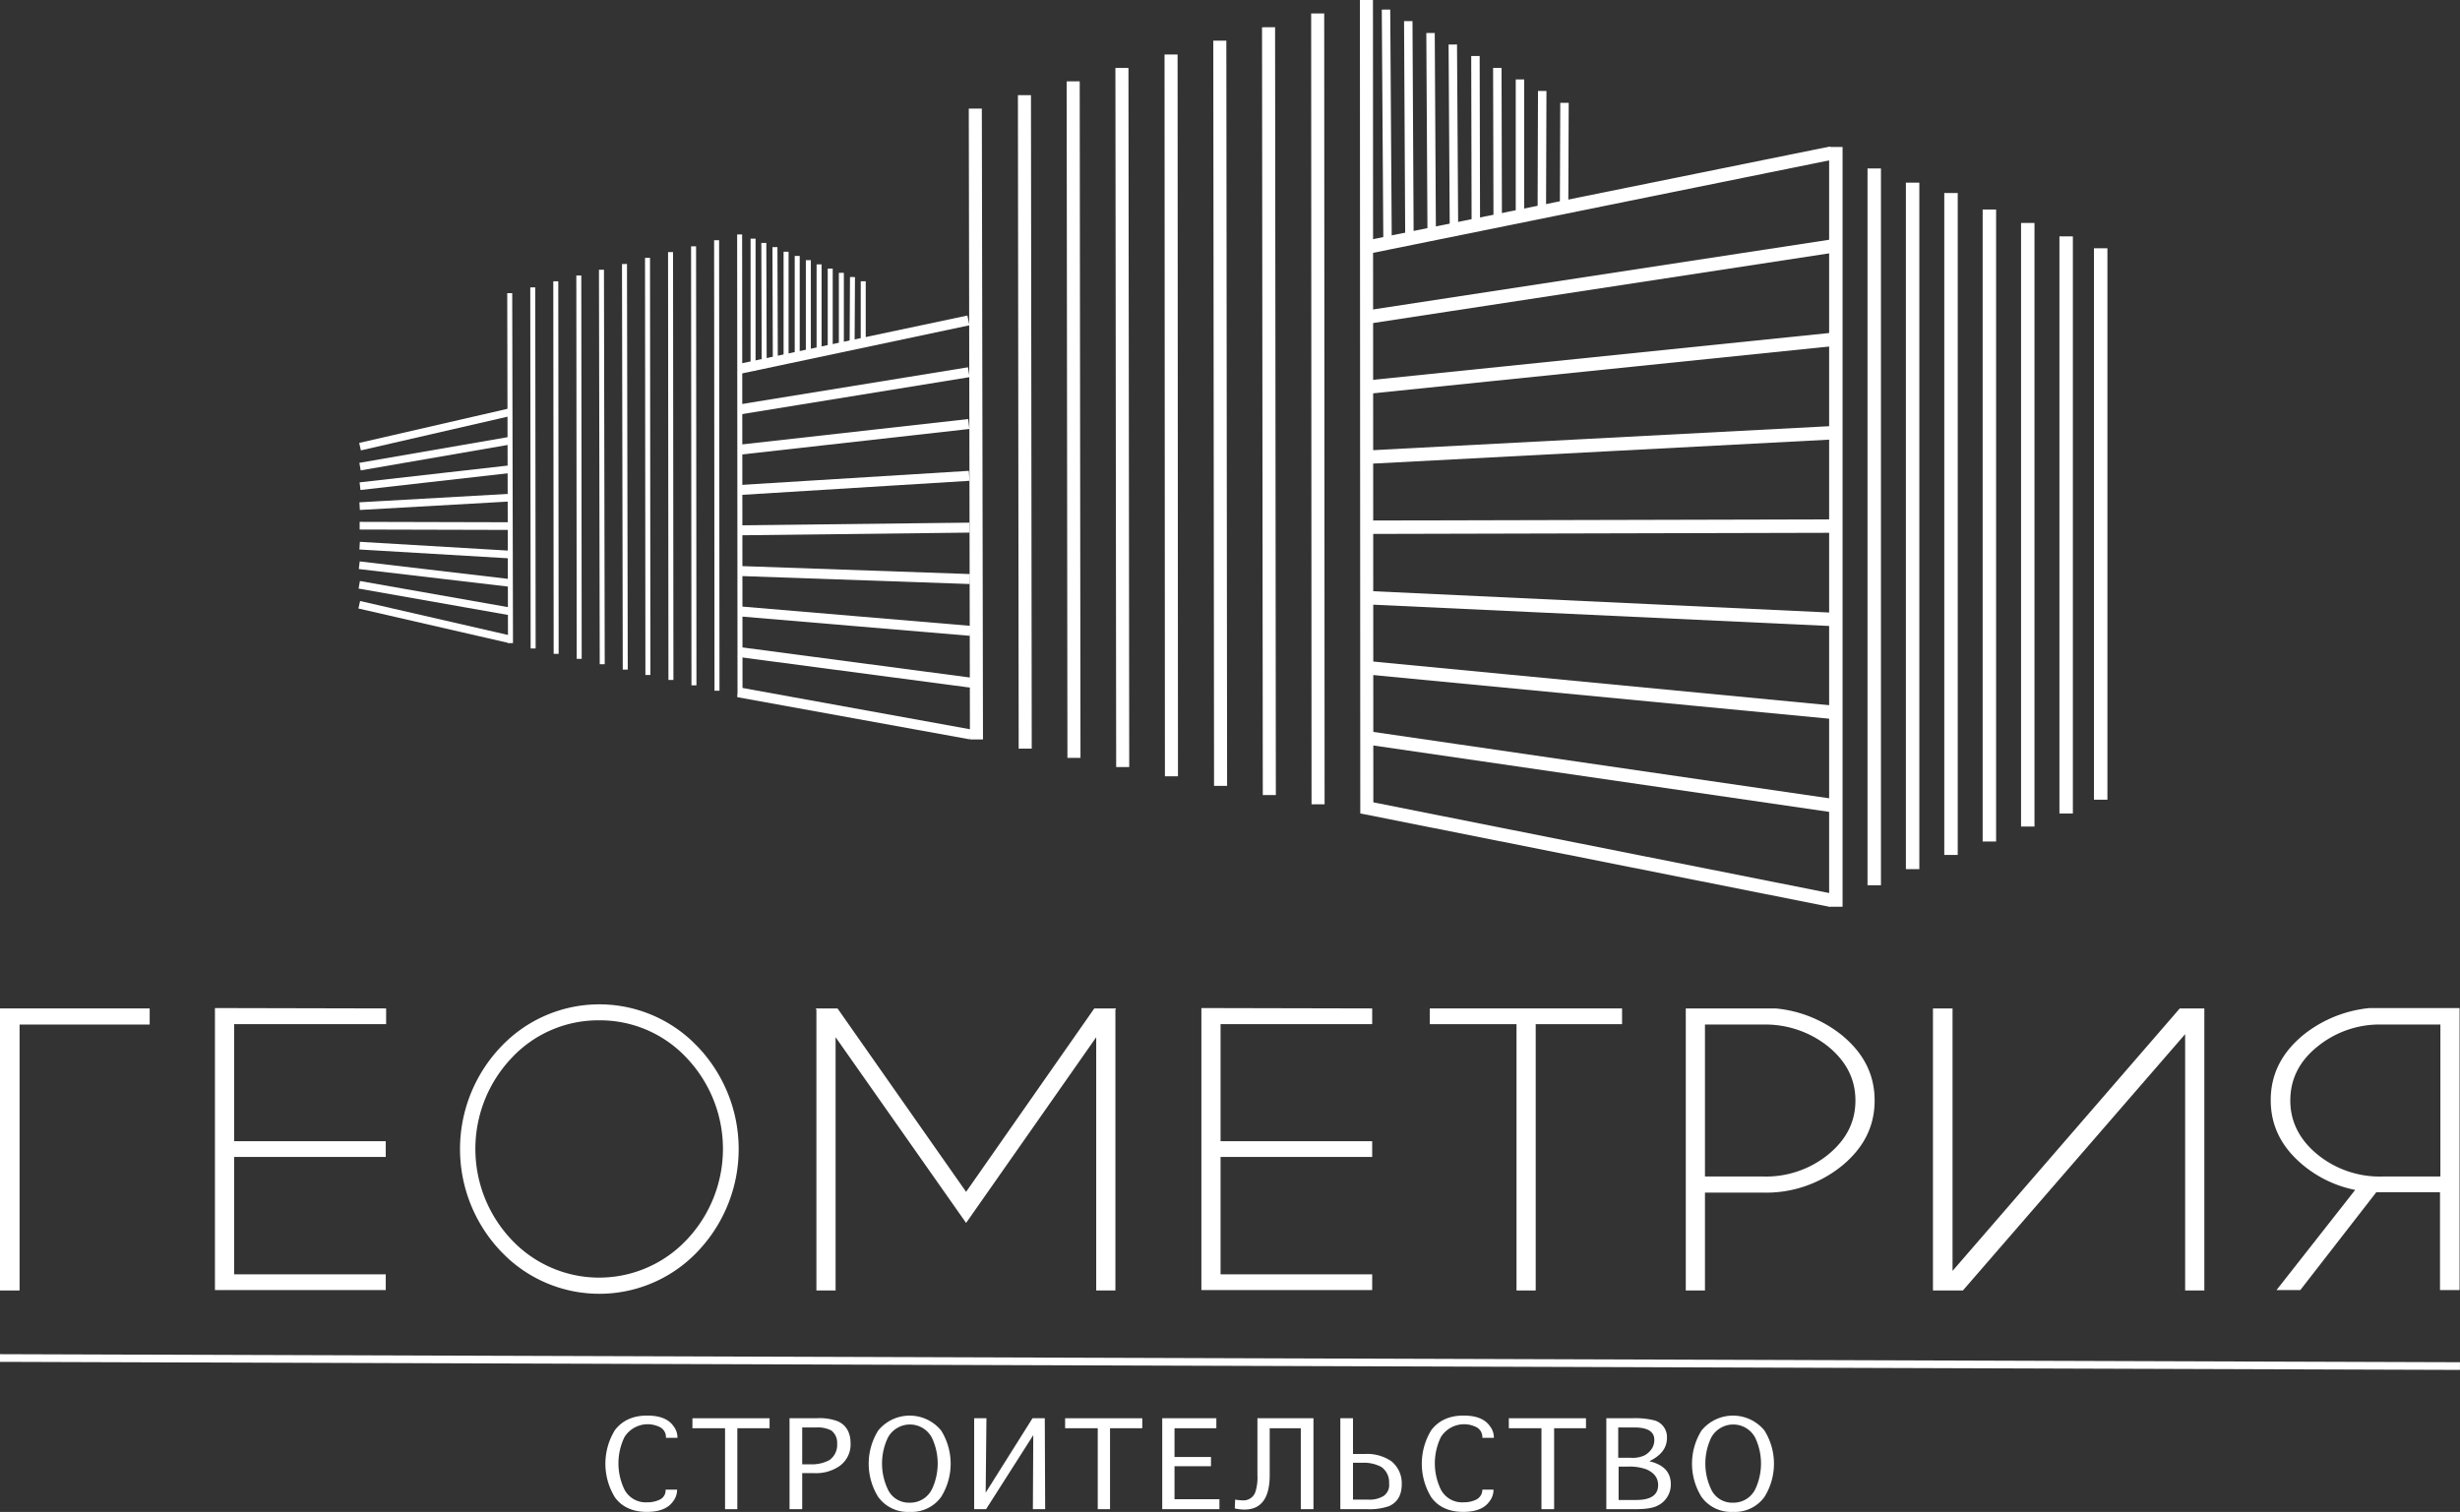 <svg id="Слой_1" data-name="Слой 1" xmlns="http://www.w3.org/2000/svg" viewBox="0 0 640.91 394.02"><rect x="0" y="0" width="640.91" height="394.02" fill="#333333" stroke="none"/><defs><style>.cls-1{fill:#fff;}.cls-2,.cls-3,.cls-4,.cls-5,.cls-6,.cls-7{fill:none;stroke:#fff;stroke-miterlimit:10;}.cls-2{stroke-width:2px;}.cls-3{stroke-width:1.3px;}.cls-4{stroke-width:2.6px;}.cls-5{stroke-width:3.4px;}.cls-6{stroke-width:2.2px;}.cls-7{stroke-width:3.5px;}</style></defs><path class="cls-1" d="M39,262.8V267H5.1v69.3H0V262.8Z" transform="translate(0 0)"/><path class="cls-1" d="M100.6,262.8v4.1H61v30.5h39.5v4.1H61v30.6h39.5v4.1H56V262.7l44.6.1Z" transform="translate(0 0)"/><path class="cls-1" d="M181.8,272.8a38.67,38.67,0,0,1,0,53.3,35.26,35.26,0,0,1-49.9,1.4l-1.4-1.4a38.67,38.67,0,0,1,0-53.3,35.26,35.26,0,0,1,49.9-1.4Zm-25.7-6.9a30.86,30.86,0,0,0-22.8,9.8,34.44,34.44,0,0,0,0,47.4,31.31,31.31,0,0,0,44.3,1.3h0l1.3-1.3a34.44,34.44,0,0,0,0-47.4A30.86,30.86,0,0,0,156.1,265.9Z" transform="translate(0 0)"/><path class="cls-1" d="M218.2,262.8l33.5,47.8,33.4-47.8h5.7l-.2.3v73.2h-5v-66l-33.9,48.4-34-48.4v66h-5V263.1l-.2-.3Z" transform="translate(0 0)"/><path class="cls-1" d="M357.5,262.8v4.1H318v30.5h39.5v4.1H318v30.6h39.5v4.1H313V262.7l44.5.1Z" transform="translate(0 0)"/><path class="cls-1" d="M400.1,266.9v69.4h-5V266.9H372.5v-4.1h50.1v4.1Z" transform="translate(0 0)"/><path class="cls-1" d="M444.2,310.8v25.5h-5V262.8h23.4a32.26,32.26,0,0,1,17.3,7c5.7,4.7,8.5,10.3,8.5,17s-2.8,12.3-8.5,17a31.31,31.31,0,0,1-20.5,7Zm0-43.8v39.6h15.2a25.64,25.64,0,0,0,17-5.8c4.7-3.9,7-8.5,7-14s-2.3-10.1-7-14a26.17,26.17,0,0,0-17-5.8Z" transform="translate(0 0)"/><path class="cls-1" d="M574.3,262.8v73.5h-5V269.5l-57.9,66.8h-7.8V262.8h5.1v68.4l59.2-68.4Z" transform="translate(0 0)"/><path class="cls-1" d="M599.3,336.2h-6.2l20.5-26.1a30.72,30.72,0,0,1-13.5-6.4c-5.7-4.7-8.5-10.3-8.5-17s2.8-12.3,8.5-17a32.58,32.58,0,0,1,17.3-7h23.4v73.5h-5.1V310.7H619.1ZM620.7,267a25.64,25.64,0,0,0-17,5.8c-4.7,3.8-7,8.5-7,14s2.4,10.2,7,14a25.64,25.64,0,0,0,17,5.8h15.1V267Z" transform="translate(0 0)"/><line class="cls-2" y1="353.9" x2="640.9" y2="356"/><path class="cls-1" d="M173.4,388.2h3v.2a4.78,4.78,0,0,1-1,2.8c-1.3,1.9-3.6,2.8-6.9,2.8-3.7,0-6.5-1.3-8.3-3.8a16.7,16.7,0,0,1,0-17.5c1.9-2.5,4.7-3.8,8.4-3.8,3.3,0,5.6.9,6.9,2.8a4.78,4.78,0,0,1,1,2.8v.2h-3v-.2a2.88,2.88,0,0,0-1.6-2.6,7.13,7.13,0,0,0-9.2,2.6,15.68,15.68,0,0,0,0,13.7,6.24,6.24,0,0,0,6,3.3,7.11,7.11,0,0,0,3.2-.7,2.63,2.63,0,0,0,1.5-2.6Z" transform="translate(0 0)"/><path class="cls-1" d="M188.9,393.3V372.2h-8.5v-2.6h20.1v2.6h-8.4v21.1Z" transform="translate(0 0)"/><path class="cls-1" d="M208.9,393.3h-3.2V369.6h7a13.38,13.38,0,0,1,5.6.8c2.2,1,3.3,3,3.3,5.7a6.89,6.89,0,0,1-2.8,5.9,10.71,10.71,0,0,1-6.7,1.9H209v9.4Zm0-11.7h2.2a9.65,9.65,0,0,0,5-1.1,4.84,4.84,0,0,0,2-4.3,4,4,0,0,0-1.5-3.4,7.62,7.62,0,0,0-3.9-.8H209v9.6Z" transform="translate(0 0)"/><path class="cls-1" d="M237,394a9.48,9.48,0,0,1-8.2-3.9,16.35,16.35,0,0,1,0-17.3,10.59,10.59,0,0,1,16.4,0,16.35,16.35,0,0,1,0,17.3A9.48,9.48,0,0,1,237,394Zm0-2.4a6.29,6.29,0,0,0,5.8-3.5,15.71,15.71,0,0,0,0-13.4A6.47,6.47,0,0,0,234,372h0a6.39,6.39,0,0,0-2.7,2.7,15.71,15.71,0,0,0,0,13.4A6,6,0,0,0,237,391.6Z" transform="translate(0 0)"/><path class="cls-1" d="M272.3,393.3h-3.2l.1-19.3-12.3,19.3h-3.1V369.6H257l-.2,19.4L269,369.6h3.2Z" transform="translate(0 0)"/><path class="cls-1" d="M286,393.3V372.2h-8.5v-2.6h20.1v2.6h-8.4v21.1Z" transform="translate(0 0)"/><path class="cls-1" d="M302.8,393.3V369.6h14.1v2.6H306v7.5h9.5v2.4H306v8.6h11.7v2.6Z" transform="translate(0 0)"/><path class="cls-1" d="M321.8,390.8a13.55,13.55,0,0,0,2,.2,3.25,3.25,0,0,0,3.3-2.3,12.39,12.39,0,0,0,.5-4.3V369.6h14.6v23.7h-3.3V372.2h-8.1v12.2q0,9-6.6,9a11.34,11.34,0,0,1-2.5-.3Z" transform="translate(0 0)"/><path class="cls-1" d="M365.2,386.8q0,4.2-3.3,5.7a15.22,15.22,0,0,1-5.6.8h-7.1V369.6h3.3v9.3h3.3a11.18,11.18,0,0,1,6.7,1.9A7.39,7.39,0,0,1,365.2,386.8Zm-3.3-.2a4.84,4.84,0,0,0-2-4.3,9.65,9.65,0,0,0-5-1.1h-2.4v9.6h3.9a7,7,0,0,0,4-.9A3.43,3.43,0,0,0,361.9,386.6Z" transform="translate(0 0)"/><path class="cls-1" d="M386.1,388.2h3v.2a4.78,4.78,0,0,1-1,2.8c-1.3,1.9-3.6,2.8-6.9,2.8-3.7,0-6.5-1.3-8.3-3.8a16.7,16.7,0,0,1,0-17.5c1.9-2.5,4.7-3.8,8.4-3.8,3.3,0,5.6.9,6.9,2.8a4.78,4.78,0,0,1,1,2.8v.2h-3v-.2a2.88,2.88,0,0,0-1.6-2.6,7.13,7.13,0,0,0-9.2,2.6,15.68,15.68,0,0,0,0,13.7,6.24,6.24,0,0,0,6,3.3,7.11,7.11,0,0,0,3.2-.7,2.88,2.88,0,0,0,1.6-2.6Z" transform="translate(0 0)"/><path class="cls-1" d="M401.6,393.3V372.2h-8.5v-2.6h20.1v2.6h-8.3v21.1Z" transform="translate(0 0)"/><path class="cls-1" d="M429.7,380.8c3.8.9,5.6,2.9,5.6,6a6.06,6.06,0,0,1-3.5,5.6c-1.1.6-3.1.9-5.8.9h-7.5V369.6h6.6a20.75,20.75,0,0,1,6.1.6,4.53,4.53,0,0,1,3.1,4.5C434.3,377.3,432.8,379.3,429.7,380.8Zm-8-.9h3.1a7.41,7.41,0,0,0,3.6-.6,5.19,5.19,0,0,0,1.9-1.7,4,4,0,0,0,.7-2.4c0-2.1-1.7-3.2-5.2-3.2h-4.2v7.9Zm0,11h4.6q5.7,0,5.7-3.9c0-1.8-1-3.2-3.1-4.1a13,13,0,0,0-4.8-.7h-2.4v8.7Z" transform="translate(0 0)"/><path class="cls-1" d="M451.5,394a9.48,9.48,0,0,1-8.2-3.9,16.35,16.35,0,0,1,0-17.3,10.59,10.59,0,0,1,16.4,0,16.35,16.35,0,0,1,0,17.3A9.48,9.48,0,0,1,451.5,394Zm0-2.4a6.29,6.29,0,0,0,5.8-3.5,15.71,15.71,0,0,0,0-13.4,6.47,6.47,0,0,0-8.8-2.7h0a6.39,6.39,0,0,0-2.7,2.7,15.71,15.71,0,0,0,0,13.4A6,6,0,0,0,451.5,391.6Z" transform="translate(0 0)"/><line class="cls-3" x1="132.8" y1="76.4" x2="133" y2="167.6"/><line class="cls-3" x1="138.8" y1="74.9" x2="138.9" y2="169"/><line class="cls-3" x1="144.8" y1="73.3" x2="144.9" y2="170.4"/><line class="cls-3" x1="150.8" y1="71.8" x2="150.9" y2="171.7"/><line class="cls-3" x1="156.7" y1="70.3" x2="156.9" y2="173.1"/><line class="cls-3" x1="162.7" y1="68.8" x2="162.9" y2="174.5"/><line class="cls-3" x1="168.7" y1="67.2" x2="168.8" y2="175.9"/><line class="cls-3" x1="174.7" y1="65.7" x2="174.8" y2="177.2"/><line class="cls-3" x1="180.7" y1="64.2" x2="180.8" y2="178.6"/><line class="cls-3" x1="186.7" y1="62.6" x2="186.8" y2="180"/><line class="cls-3" x1="192.7" y1="61.1" x2="192.8" y2="181.4"/><line class="cls-3" x1="224.9" y1="73.3" x2="224.9" y2="89.5"/><line class="cls-3" x1="222.1" y1="72.2" x2="222" y2="90.2"/><line class="cls-3" x1="219.2" y1="71.1" x2="219.2" y2="90.9"/><line class="cls-3" x1="216.3" y1="70" x2="216.3" y2="91.6"/><line class="cls-3" x1="213.4" y1="68.9" x2="213.4" y2="92.3"/><line class="cls-3" x1="210.6" y1="67.8" x2="210.6" y2="93"/><line class="cls-3" x1="207.7" y1="66.7" x2="207.7" y2="93.8"/><line class="cls-3" x1="204.8" y1="65.6" x2="204.8" y2="94.5"/><line class="cls-3" x1="201.9" y1="64.4" x2="202" y2="95.2"/><line class="cls-3" x1="199" y1="63.3" x2="199.1" y2="95.9"/><line class="cls-3" x1="196.2" y1="62.2" x2="196.2" y2="96.6"/><line class="cls-2" x1="93.8" y1="116.4" x2="132.5" y2="107.5"/><line class="cls-2" x1="93.8" y1="121.6" x2="132.5" y2="114.9"/><line class="cls-2" x1="93.8" y1="126.7" x2="132.6" y2="122.3"/><line class="cls-2" x1="93.7" y1="131.9" x2="132.6" y2="129.7"/><line class="cls-2" x1="93.7" y1="137" x2="132.6" y2="137.1"/><line class="cls-2" x1="93.7" y1="142.2" x2="132.6" y2="144.5"/><line class="cls-2" x1="93.6" y1="147.3" x2="132.7" y2="151.9"/><line class="cls-2" x1="93.6" y1="152.4" x2="132.7" y2="159.3"/><line class="cls-2" x1="93.6" y1="157.6" x2="132.8" y2="166.6"/><line class="cls-4" x1="192.8" y1="96.1" x2="252.3" y2="83.5"/><line class="cls-4" x1="192.7" y1="106.7" x2="252.4" y2="97"/><line class="cls-4" x1="192.6" y1="117.2" x2="252.4" y2="110.5"/><line class="cls-4" x1="192.6" y1="127.7" x2="252.5" y2="124"/><line class="cls-4" x1="192.6" y1="138.2" x2="252.6" y2="137.5"/><line class="cls-4" x1="192.5" y1="148.8" x2="252.7" y2="150.9"/><line class="cls-4" x1="192.4" y1="159.3" x2="252.8" y2="164.4"/><line class="cls-4" x1="192.4" y1="169.9" x2="252.9" y2="177.9"/><line class="cls-4" x1="192.3" y1="180.4" x2="252.9" y2="191.4"/><line class="cls-5" x1="254.1" y1="28.3" x2="254.4" y2="192.7"/><line class="cls-5" x1="266.9" y1="24.8" x2="267.1" y2="195.1"/><line class="cls-5" x1="279.6" y1="21.2" x2="279.8" y2="197.5"/><line class="cls-5" x1="292.3" y1="17.7" x2="292.5" y2="199.9"/><line class="cls-5" x1="305.1" y1="14.2" x2="305.2" y2="202.3"/><line class="cls-5" x1="317.8" y1="10.6" x2="318" y2="204.8"/><line class="cls-5" x1="330.5" y1="7.1" x2="330.7" y2="207.2"/><line class="cls-5" x1="343.3" y1="3.5" x2="343.4" y2="209.6"/><line class="cls-5" x1="356" x2="356.1" y2="212"/><line class="cls-6" x1="407.6" y1="26.8" x2="407.5" y2="52.7"/><line class="cls-6" x1="401.8" y1="23.7" x2="401.7" y2="54"/><line class="cls-6" x1="396" y1="20.7" x2="396" y2="55.3"/><line class="cls-6" x1="390.1" y1="17.7" x2="390.2" y2="56.6"/><line class="cls-6" x1="384.4" y1="14.6" x2="384.5" y2="57.8"/><line class="cls-6" x1="378.5" y1="11.6" x2="378.8" y2="59.1"/><line class="cls-6" x1="372.7" y1="8.6" x2="373" y2="60.4"/><line class="cls-6" x1="366.9" y1="5.5" x2="367.2" y2="61.7"/><line class="cls-6" x1="361.1" y1="2.5" x2="361.5" y2="63"/><line class="cls-7" x1="355.3" y1="64.6" x2="477.1" y2="39.9"/><line class="cls-7" x1="355.2" y1="82.8" x2="476.9" y2="64.2"/><line class="cls-7" x1="355.2" y1="101" x2="477" y2="88.5"/><line class="cls-7" x1="355.1" y1="119.2" x2="477" y2="112.8"/><line class="cls-7" x1="355.1" y1="137.4" x2="477.1" y2="137.1"/><line class="cls-7" x1="355" y1="155.7" x2="477.1" y2="161.4"/><line class="cls-7" x1="355" y1="173.9" x2="477.2" y2="185.6"/><line class="cls-7" x1="355" y1="192.1" x2="477.2" y2="209.9"/><line class="cls-7" x1="354.9" y1="210.3" x2="477" y2="234.6"/><line class="cls-7" x1="538.3" y1="61.6" x2="538.3" y2="212"/><line class="cls-7" x1="528.3" y1="58.1" x2="528.3" y2="215.4"/><line class="cls-7" x1="518.3" y1="54.6" x2="518.3" y2="219.3"/><line class="cls-7" x1="508.3" y1="50.3" x2="508.3" y2="222.8"/><line class="cls-7" x1="498.3" y1="47.6" x2="498.3" y2="226.5"/><path class="cls-7" d="M488.3,43.9Z" transform="translate(0 0)"/><line class="cls-7" x1="488.3" y1="43.9" x2="488.3" y2="230.7"/><line class="cls-7" x1="478.3" y1="38.3" x2="478.3" y2="236.3"/><line class="cls-7" x1="547.3" y1="208.4" x2="547.3" y2="64.7"/></svg>